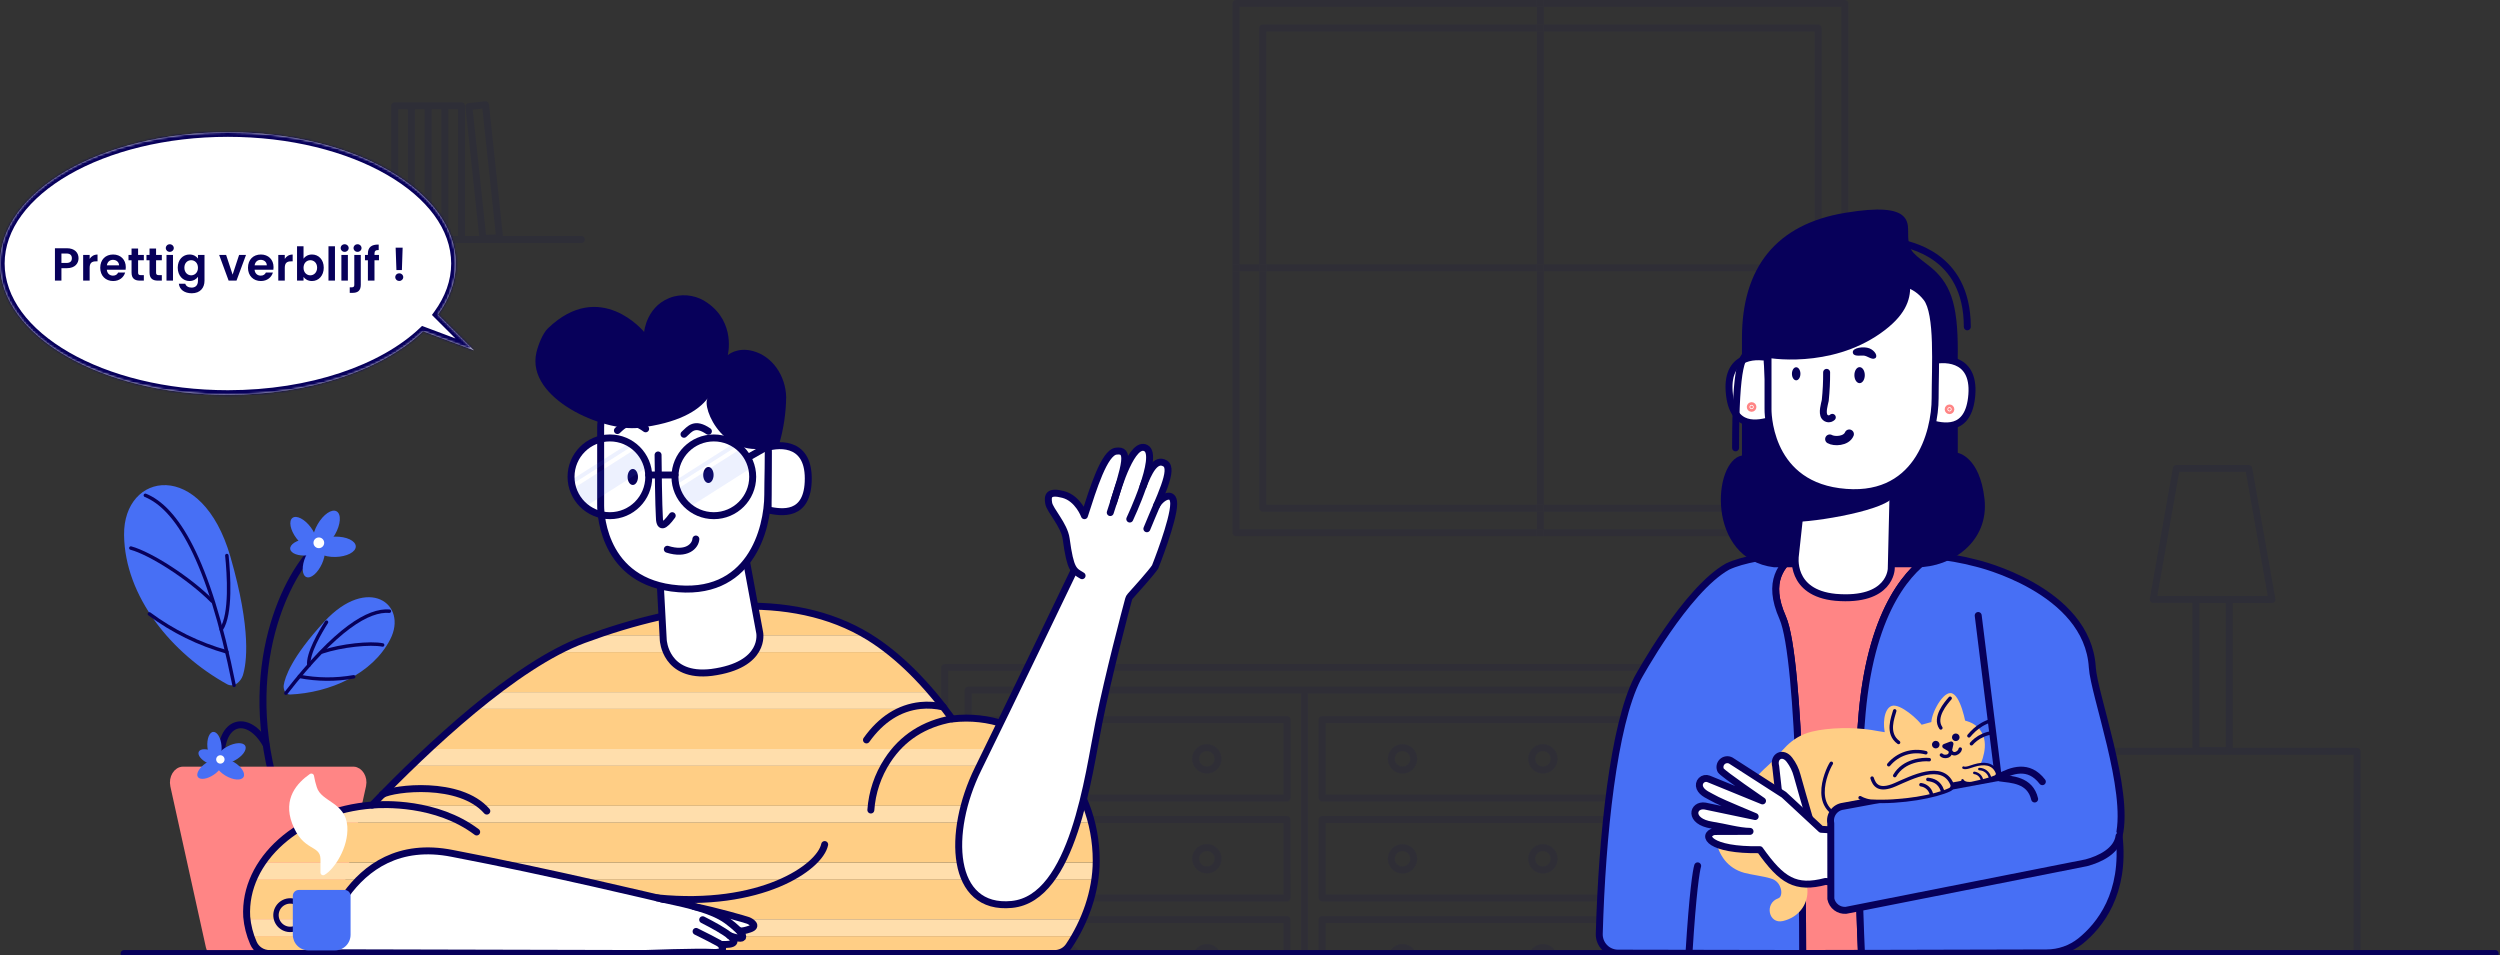 <svg width="1078" height="412" viewBox="0 0 1078 412" fill="none" xmlns="http://www.w3.org/2000/svg">
<rect x="0" y="0" width="1078" height="412" fill="#333333" stroke="none"/>
<g clip-path="url(#clip0)">
<path opacity="0.1" d="M1016.38 322.46H962.741V260H979.651C979.87 260 980.086 259.953 980.285 259.86C980.484 259.768 980.66 259.633 980.801 259.465C980.942 259.297 981.045 259.101 981.102 258.889C981.159 258.677 981.169 258.456 981.131 258.24L971.131 201.75C971.069 201.402 970.887 201.087 970.617 200.86C970.346 200.633 970.004 200.509 969.651 200.51H938.431C938.077 200.509 937.735 200.633 937.465 200.86C937.194 201.087 937.012 201.402 936.951 201.75L927.001 258.2C926.963 258.416 926.972 258.637 927.029 258.849C927.086 259.061 927.189 259.257 927.33 259.425C927.471 259.593 927.647 259.728 927.846 259.82C928.045 259.913 928.261 259.96 928.481 259.96H945.391V322.46H877.391C876.993 322.46 876.611 322.618 876.33 322.899C876.049 323.18 875.891 323.562 875.891 323.96V411.1C875.891 411.498 876.049 411.879 876.33 412.16C876.611 412.442 876.993 412.6 877.391 412.6H1016.38C1016.78 412.6 1017.16 412.442 1017.44 412.16C1017.72 411.879 1017.88 411.498 1017.88 411.1V324C1017.89 323.799 1017.85 323.6 1017.78 323.413C1017.71 323.227 1017.6 323.057 1017.46 322.913C1017.32 322.77 1017.15 322.656 1016.96 322.578C1016.78 322.5 1016.58 322.46 1016.38 322.46ZM939.681 203.46H968.391L977.861 257H930.211L939.681 203.46ZM959.741 260V322.16H948.341V260H959.741ZM1014.88 409.6H878.801V325.46H1014.88V409.6Z" fill="#07005A"/>
<g opacity="0.3">
<path opacity="0.3" d="M707.57 286.32H407.34C406.942 286.32 406.56 286.478 406.279 286.76C405.998 287.041 405.84 287.422 405.84 287.82V411.16C405.84 411.558 405.998 411.94 406.279 412.221C406.56 412.502 406.942 412.66 407.34 412.66H416V420.89C416 421.288 416.158 421.67 416.439 421.951C416.72 422.232 417.102 422.39 417.5 422.39H423.57V430.28C423.572 430.677 423.731 431.057 424.012 431.338C424.293 431.619 424.673 431.778 425.07 431.78H555C555.398 431.78 555.779 431.622 556.061 431.341C556.342 431.06 556.5 430.678 556.5 430.28V422.39H568.64V430.28C568.64 430.678 568.798 431.06 569.079 431.341C569.361 431.622 569.742 431.78 570.14 431.78H700C700.398 431.78 700.779 431.622 701.061 431.341C701.342 431.06 701.5 430.678 701.5 430.28V422.39H707.57C707.968 422.39 708.349 422.232 708.631 421.951C708.912 421.67 709.07 421.288 709.07 420.89V287.82C709.07 287.422 708.912 287.041 708.631 286.76C708.349 286.478 707.968 286.32 707.57 286.32ZM408.84 409.66V289.32H706.07V296.06H417.46C417.062 296.06 416.681 296.218 416.399 296.5C416.118 296.781 415.96 297.162 415.96 297.56V409.66H408.84ZM706.07 409.66H701.5V396.45C701.487 396.061 701.323 395.692 701.043 395.422C700.763 395.151 700.389 395 700 395H570.09C569.692 395 569.311 395.158 569.029 395.44C568.748 395.721 568.59 396.102 568.59 396.5V409.71H564V299.06H706.07V409.66ZM608.02 412.66C608.072 412.89 608.098 413.125 608.1 413.36C608.1 414.241 607.75 415.085 607.127 415.708C606.505 416.331 605.66 416.68 604.78 416.68C603.899 416.68 603.055 416.331 602.432 415.708C601.81 415.085 601.46 414.241 601.46 413.36C601.458 413.125 601.481 412.89 601.53 412.66H608.02ZM602.88 419.39H571.59V412.66H598.5C598.485 412.893 598.485 413.127 598.5 413.36C598.497 414.7 598.919 416.006 599.706 417.09C600.494 418.173 601.605 418.979 602.88 419.39ZM611.1 413.39C611.115 413.157 611.115 412.923 611.1 412.69H659.1C659.1 412.92 659.1 413.16 659.1 413.39C659.105 414.731 659.537 416.036 660.334 417.115C661.13 418.194 662.25 418.991 663.53 419.39H606.68C607.962 418.986 609.082 418.183 609.877 417.099C610.672 416.015 611.1 414.705 611.1 413.36V413.39ZM668.56 412.69C668.612 412.92 668.638 413.155 668.64 413.39C668.665 413.842 668.597 414.295 668.441 414.72C668.285 415.145 668.044 415.533 667.733 415.862C667.422 416.191 667.047 416.453 666.631 416.632C666.215 416.81 665.768 416.903 665.315 416.903C664.862 416.903 664.414 416.81 663.999 416.632C663.583 416.453 663.208 416.191 662.897 415.862C662.585 415.533 662.344 415.145 662.189 414.72C662.033 414.295 661.965 413.842 661.99 413.39C661.991 413.155 662.018 412.92 662.07 412.69H668.56ZM671.64 413.39C671.64 413.16 671.64 412.92 671.64 412.69H698.54V419.42H667.21C668.498 419.015 669.623 418.208 670.42 417.118C671.217 416.028 671.645 414.711 671.64 413.36V413.39ZM670.43 409.69C669.846 408.879 669.078 408.218 668.189 407.762C667.299 407.306 666.314 407.068 665.315 407.068C664.315 407.068 663.33 407.306 662.441 407.762C661.551 408.218 660.783 408.879 660.2 409.69H609.89C609.306 408.879 608.538 408.218 607.649 407.762C606.759 407.306 605.774 407.068 604.775 407.068C603.775 407.068 602.79 407.306 601.901 407.762C601.012 408.218 600.243 408.879 599.66 409.69H571.59V398H698.5V409.71L670.43 409.69ZM463.1 412.69C463.152 412.92 463.178 413.155 463.18 413.39C463.18 414.271 462.83 415.115 462.207 415.738C461.585 416.361 460.74 416.71 459.86 416.71C458.979 416.71 458.135 416.361 457.512 415.738C456.89 415.115 456.54 414.271 456.54 413.39C456.538 413.155 456.561 412.92 456.61 412.69H463.1ZM458 419.39H426.53V412.66H453.58C453.565 412.893 453.565 413.127 453.58 413.36C453.579 414.705 454.008 416.015 454.803 417.099C455.597 418.183 456.717 418.986 458 419.39ZM466.22 413.39C466.235 413.157 466.235 412.923 466.22 412.69H514.22C514.22 412.92 514.22 413.16 514.22 413.39C514.225 414.731 514.657 416.036 515.454 417.115C516.25 418.194 517.37 418.991 518.65 419.39H461.76C463.042 418.986 464.162 418.183 464.957 417.099C465.752 416.015 466.18 414.705 466.18 413.36L466.22 413.39ZM523.68 412.69C523.732 412.92 523.758 413.155 523.76 413.39C523.785 413.842 523.717 414.295 523.561 414.72C523.405 415.145 523.164 415.533 522.853 415.862C522.542 416.191 522.167 416.453 521.751 416.632C521.335 416.81 520.888 416.903 520.435 416.903C519.982 416.903 519.534 416.81 519.118 416.632C518.703 416.453 518.328 416.191 518.017 415.862C517.705 415.533 517.464 415.145 517.309 414.72C517.153 414.295 517.085 413.842 517.11 413.39C517.111 413.155 517.138 412.92 517.19 412.69H523.68ZM526.76 413.39C526.76 413.16 526.76 412.92 526.76 412.69H553.53V419.42H522.29C523.578 419.015 524.703 418.208 525.5 417.118C526.297 416.028 526.725 414.711 526.72 413.36L526.76 413.39ZM525.55 409.69C524.966 408.879 524.198 408.218 523.309 407.762C522.419 407.306 521.434 407.068 520.435 407.068C519.435 407.068 518.45 407.306 517.561 407.762C516.671 408.218 515.903 408.879 515.32 409.69H465C464.416 408.879 463.648 408.218 462.759 407.762C461.869 407.306 460.884 407.068 459.885 407.068C458.885 407.068 457.9 407.306 457.011 407.762C456.121 408.218 455.353 408.879 454.77 409.69H426.53V398H553.45V409.71L525.55 409.69ZM555 395H425C424.602 395 424.22 395.158 423.939 395.44C423.658 395.721 423.5 396.102 423.5 396.5V409.71H419V299.06H561V409.66H556.43V396.45C556.418 396.073 556.264 395.714 555.999 395.445C555.734 395.177 555.377 395.018 555 395ZM419 419.39V412.66H423.57V419.39H419ZM553.49 428.78H426.53V422.39H553.45L553.49 428.78ZM556.49 412.66H561V419.39H556.43L556.49 412.66ZM564.06 419.39V412.66H568.63V419.39H564.06ZM698.54 428.78H571.59V422.39H698.5L698.54 428.78ZM701.54 419.39V412.66H706.11V419.39H701.54Z" fill="#07005A"/>
<path opacity="0.3" d="M425 345.621H555C555.398 345.621 555.779 345.463 556.061 345.182C556.342 344.9 556.5 344.519 556.5 344.121V310.291C556.5 309.893 556.342 309.512 556.061 309.23C555.779 308.949 555.398 308.791 555 308.791H425C424.602 308.791 424.221 308.949 423.939 309.23C423.658 309.512 423.5 309.893 423.5 310.291V344.121C423.503 344.518 423.661 344.898 423.942 345.179C424.223 345.46 424.603 345.618 425 345.621ZM426.5 311.791H553.45V342.621H426.53L426.5 311.791Z" fill="#07005A"/>
<path opacity="0.3" d="M556.45 353.371C556.45 352.973 556.292 352.592 556.011 352.31C555.729 352.029 555.348 351.871 554.95 351.871H425C424.602 351.871 424.221 352.029 423.939 352.31C423.658 352.592 423.5 352.973 423.5 353.371V387.201C423.503 387.598 423.661 387.978 423.942 388.259C424.223 388.54 424.603 388.698 425 388.701H555C555.398 388.701 555.779 388.543 556.061 388.262C556.342 387.98 556.5 387.599 556.5 387.201L556.45 353.371ZM553.45 385.701H426.53V354.871H553.45V385.701Z" fill="#07005A"/>
<path opacity="0.3" d="M570.09 345.621H700C700.398 345.621 700.779 345.463 701.06 345.182C701.342 344.9 701.5 344.519 701.5 344.121V310.291C701.5 309.893 701.342 309.512 701.06 309.23C700.779 308.949 700.398 308.791 700 308.791H570.09C569.692 308.791 569.31 308.949 569.029 309.23C568.748 309.512 568.59 309.893 568.59 310.291V344.121C568.59 344.519 568.748 344.9 569.029 345.182C569.31 345.463 569.692 345.621 570.09 345.621ZM571.59 311.791H698.5V342.621H571.59V311.791Z" fill="#07005A"/>
<path opacity="0.3" d="M570.09 388.701H700C700.398 388.701 700.779 388.543 701.06 388.262C701.342 387.98 701.5 387.599 701.5 387.201V353.371C701.5 352.973 701.342 352.592 701.06 352.31C700.779 352.029 700.398 351.871 700 351.871H570.09C569.692 351.871 569.31 352.029 569.029 352.31C568.748 352.592 568.59 352.973 568.59 353.371V387.201C568.59 387.599 568.748 387.98 569.029 388.262C569.31 388.543 569.692 388.701 570.09 388.701ZM571.59 354.871H698.5V385.701H571.59V354.871Z" fill="#07005A"/>
<path opacity="0.3" d="M520.391 320.881C519.139 320.881 517.915 321.252 516.874 321.948C515.833 322.643 515.021 323.632 514.542 324.788C514.063 325.945 513.938 327.218 514.182 328.446C514.426 329.674 515.029 330.802 515.915 331.687C516.8 332.572 517.928 333.175 519.156 333.419C520.384 333.663 521.656 333.538 522.813 333.059C523.97 332.58 524.958 331.769 525.654 330.728C526.349 329.687 526.721 328.463 526.721 327.211C526.718 325.533 526.05 323.924 524.864 322.738C523.677 321.551 522.069 320.884 520.391 320.881ZM520.391 330.531C519.732 330.531 519.087 330.335 518.539 329.969C517.992 329.603 517.565 329.082 517.313 328.473C517.061 327.864 516.996 327.194 517.125 326.548C517.255 325.901 517.573 325.308 518.039 324.843C518.506 324.377 519.1 324.061 519.747 323.934C520.394 323.806 521.064 323.874 521.672 324.127C522.28 324.381 522.8 324.809 523.164 325.358C523.529 325.907 523.723 326.552 523.721 327.211C523.721 327.648 523.634 328.08 523.467 328.484C523.299 328.887 523.054 329.254 522.745 329.562C522.435 329.87 522.068 330.115 521.664 330.281C521.26 330.447 520.827 330.532 520.391 330.531Z" fill="#07005A"/>
<path opacity="0.3" d="M520.39 376.611C521.643 376.613 522.868 376.244 523.91 375.549C524.952 374.855 525.765 373.867 526.246 372.711C526.726 371.554 526.853 370.281 526.61 369.052C526.367 367.824 525.765 366.695 524.88 365.809C523.995 364.922 522.867 364.319 521.639 364.074C520.411 363.828 519.137 363.953 517.98 364.432C516.823 364.911 515.834 365.722 515.138 366.763C514.442 367.805 514.07 369.029 514.07 370.281C514.073 371.957 514.739 373.564 515.924 374.751C517.108 375.937 518.714 376.606 520.39 376.611ZM520.39 366.961C521.05 366.959 521.695 367.153 522.244 367.518C522.793 367.883 523.222 368.403 523.475 369.012C523.728 369.621 523.795 370.291 523.667 370.938C523.539 371.585 523.221 372.18 522.755 372.646C522.289 373.112 521.694 373.429 521.047 373.558C520.401 373.686 519.73 373.619 519.121 373.366C518.512 373.112 517.992 372.684 517.627 372.135C517.262 371.586 517.068 370.941 517.07 370.281C517.083 369.408 517.439 368.576 518.06 367.962C518.68 367.349 519.517 367.004 520.39 367.001V366.961Z" fill="#07005A"/>
<path opacity="0.3" d="M665.31 320.881C664.059 320.881 662.835 321.252 661.794 321.948C660.753 322.643 659.941 323.632 659.462 324.788C658.983 325.945 658.858 327.218 659.102 328.446C659.346 329.674 659.949 330.802 660.834 331.687C661.72 332.572 662.848 333.175 664.076 333.419C665.303 333.663 666.576 333.538 667.733 333.059C668.889 332.58 669.878 331.769 670.574 330.728C671.269 329.687 671.64 328.463 671.64 327.211C671.638 325.533 670.97 323.924 669.784 322.738C668.597 321.551 666.988 320.884 665.31 320.881ZM665.31 330.531C664.651 330.531 664.007 330.335 663.459 329.969C662.912 329.603 662.485 329.082 662.233 328.473C661.981 327.864 661.916 327.194 662.045 326.548C662.175 325.901 662.493 325.308 662.959 324.843C663.426 324.377 664.02 324.061 664.667 323.934C665.314 323.806 665.983 323.874 666.592 324.127C667.2 324.381 667.719 324.809 668.084 325.358C668.449 325.907 668.642 326.552 668.64 327.211C668.64 327.648 668.554 328.08 668.387 328.484C668.219 328.887 667.974 329.254 667.665 329.562C667.355 329.87 666.988 330.115 666.584 330.281C666.18 330.447 665.747 330.532 665.31 330.531Z" fill="#07005A"/>
<path opacity="0.3" d="M604.779 320.881C603.527 320.879 602.302 321.248 601.26 321.943C600.218 322.637 599.405 323.625 598.924 324.782C598.444 325.938 598.317 327.211 598.56 328.44C598.803 329.668 599.405 330.797 600.29 331.683C601.175 332.57 602.303 333.173 603.531 333.418C604.759 333.664 606.032 333.539 607.19 333.06C608.347 332.581 609.336 331.77 610.032 330.729C610.728 329.687 611.099 328.463 611.099 327.211C611.099 325.534 610.434 323.925 609.249 322.738C608.064 321.552 606.457 320.884 604.779 320.881ZM604.779 330.531C604.12 330.533 603.475 330.339 602.926 329.974C602.377 329.609 601.948 329.089 601.695 328.48C601.442 327.871 601.375 327.201 601.503 326.554C601.631 325.907 601.948 325.313 602.415 324.846C602.881 324.38 603.475 324.063 604.122 323.934C604.769 323.806 605.44 323.873 606.048 324.126C606.657 324.38 607.177 324.808 607.542 325.357C607.908 325.906 608.101 326.551 608.099 327.211C608.099 328.091 607.75 328.936 607.127 329.558C606.504 330.181 605.66 330.531 604.779 330.531Z" fill="#07005A"/>
<path opacity="0.3" d="M665.31 364C664.058 364 662.834 364.372 661.793 365.068C660.751 365.763 659.94 366.753 659.461 367.91C658.983 369.067 658.858 370.34 659.103 371.569C659.348 372.797 659.952 373.925 660.838 374.81C661.724 375.694 662.853 376.296 664.082 376.54C665.31 376.783 666.583 376.656 667.74 376.175C668.896 375.695 669.884 374.882 670.579 373.839C671.273 372.797 671.642 371.572 671.64 370.32C671.638 368.643 670.97 367.035 669.783 365.85C668.596 364.666 666.988 364 665.31 364ZM665.31 373.65C664.652 373.65 664.008 373.455 663.46 373.089C662.913 372.723 662.486 372.203 662.234 371.594C661.982 370.986 661.916 370.316 662.044 369.67C662.173 369.024 662.49 368.431 662.956 367.965C663.422 367.5 664.015 367.182 664.661 367.054C665.307 366.925 665.976 366.991 666.585 367.243C667.193 367.496 667.713 367.922 668.079 368.47C668.445 369.018 668.64 369.661 668.64 370.32C668.63 371.196 668.274 372.033 667.651 372.649C667.028 373.265 666.187 373.61 665.31 373.61V373.65Z" fill="#07005A"/>
<path opacity="0.3" d="M604.779 364C603.527 363.998 602.301 364.368 601.259 365.063C600.216 365.757 599.404 366.746 598.923 367.903C598.443 369.06 598.317 370.334 598.561 371.562C598.805 372.791 599.408 373.92 600.293 374.806C601.179 375.692 602.308 376.295 603.537 376.539C604.766 376.783 606.039 376.657 607.196 376.176C608.354 375.696 609.342 374.883 610.037 373.841C610.732 372.798 611.101 371.573 611.099 370.32C611.097 368.645 610.43 367.039 609.245 365.854C608.061 364.669 606.455 364.003 604.779 364ZM604.779 373.65C604.12 373.652 603.476 373.458 602.927 373.094C602.378 372.729 601.949 372.21 601.696 371.601C601.442 370.993 601.375 370.323 601.502 369.677C601.63 369.03 601.946 368.436 602.411 367.969C602.877 367.502 603.47 367.184 604.116 367.055C604.762 366.925 605.432 366.991 606.041 367.243C606.65 367.494 607.171 367.921 607.538 368.469C607.904 369.017 608.099 369.661 608.099 370.32C608.089 371.195 607.735 372.03 607.114 372.645C606.492 373.261 605.654 373.607 604.779 373.61V373.65Z" fill="#07005A"/>
</g>
<path d="M794.01 113.98H785.49V116.98H794.01V113.98Z" fill="#07005A"/>
<path d="M797 113.98H794V116.98H797V113.98Z" fill="#07005A"/>
<path d="M785.49 113.98H782.49V116.98H785.49V113.98Z" fill="#07005A"/>
<g opacity="0.3">
<path opacity="0.3" d="M794.001 3V114H797.001V1.5C797.001 1.102 796.843 0.721 796.561 0.439C796.28 0.158 795.899 0 795.501 0L665.721 0V3H794.001Z" fill="#07005A"/>
<path opacity="0.3" d="M794.001 228.22H665.721V231.22H795.501C795.899 231.22 796.28 231.062 796.561 230.781C796.843 230.499 797.001 230.118 797.001 229.72V117H794.001V228.22Z" fill="#07005A"/>
<path opacity="0.3" d="M534.441 228.22V117H531.441V229.72C531.444 230.117 531.603 230.497 531.884 230.778C532.164 231.059 532.544 231.217 532.941 231.22H662.721V228.22H534.441Z" fill="#07005A"/>
<path opacity="0.3" d="M534.441 3H662.721V0H532.941C532.544 0 532.162 0.158 531.881 0.439C531.599 0.721 531.441 1.102 531.441 1.5V114H534.441V3Z" fill="#07005A"/>
<path opacity="0.3" d="M546.001 13.57H662.721V10.57H544.451C544.053 10.57 543.672 10.728 543.391 11.01C543.109 11.291 542.951 11.672 542.951 12.07V114H545.951L546.001 13.57Z" fill="#07005A"/>
<path opacity="0.3" d="M782.491 13.57V114H785.491V12.07C785.491 11.672 785.333 11.291 785.051 11.01C784.77 10.728 784.389 10.57 783.991 10.57H665.721V13.57H782.491Z" fill="#07005A"/>
<path opacity="0.3" d="M782.491 217.65H665.721V220.65H784.001C784.398 220.647 784.778 220.489 785.058 220.208C785.339 219.927 785.498 219.547 785.501 219.15V117H782.501L782.491 217.65Z" fill="#07005A"/>
<path opacity="0.3" d="M546.002 217.65V117H543.002V219.15C543.005 219.547 543.163 219.927 543.444 220.208C543.725 220.489 544.105 220.647 544.502 220.65H662.722V217.65H546.002Z" fill="#07005A"/>
<path opacity="0.3" d="M665.721 220.65H662.721V228.22H665.721V220.65Z" fill="#07005A"/>
<path opacity="0.3" d="M665.721 13.57H662.721V113.98H665.721V13.57Z" fill="#07005A"/>
<path opacity="0.3" d="M665.721 3H662.721V10.57H665.721V3Z" fill="#07005A"/>
<path opacity="0.3" d="M665.721 116.98H662.721V217.65H665.721V116.98Z" fill="#07005A"/>
<path opacity="0.3" d="M665.721 228.221H662.721V231.221H665.721V228.221Z" fill="#07005A"/>
<path opacity="0.3" d="M665.721 0H662.721V3H665.721V0Z" fill="#07005A"/>
<path opacity="0.3" d="M665.721 217.65H662.721V220.65H665.721V217.65Z" fill="#07005A"/>
<path opacity="0.3" d="M665.721 10.57H662.721V13.57H665.721V10.57Z" fill="#07005A"/>
<path opacity="0.3" d="M662.721 113.98H545.951V116.98H662.721V113.98Z" fill="#07005A"/>
<path opacity="0.3" d="M542.951 113.98H534.441V116.98H542.951V113.98Z" fill="#07005A"/>
<path opacity="0.3" d="M782.481 113.98H665.721V116.98H782.481V113.98Z" fill="#07005A"/>
<path opacity="0.3" d="M534.441 113.98H531.441V116.98H534.441V113.98Z" fill="#07005A"/>
<path opacity="0.3" d="M545.951 113.98H542.951V116.98H545.951V113.98Z" fill="#07005A"/>
<path opacity="0.3" d="M665.721 113.98H662.721V116.98H665.721V113.98Z" fill="#07005A"/>
</g>
<path fill-rule="evenodd" clip-rule="evenodd" d="M833.111 239.47C824.521 244.72 807.171 260.93 802.951 307.47C799.951 340.88 801.871 393.47 802.661 411.09L777.311 411.15C777.311 385.49 776.541 284.15 768.681 266.32C761.681 250.56 768.241 243.23 774.941 238.41C794.326 237.1 813.787 237.455 833.111 239.47Z" fill="#FF8585" stroke="#07005A" stroke-width="3" stroke-miterlimit="10"/>
<path fill-rule="evenodd" clip-rule="evenodd" d="M697.671 411L777.311 411.15C777.311 385.49 776.541 284.15 768.681 266.32C761.681 250.56 768.241 243.23 774.941 238.41C762.331 239.41 751.381 241.25 744.941 244.29C726.851 254.38 706.131 292.49 706.131 292.49C695.781 312.55 690.801 360.16 689.601 402.67C689.571 403.75 689.758 404.825 690.15 405.832C690.542 406.839 691.131 407.757 691.883 408.533C692.635 409.309 693.534 409.927 694.528 410.351C695.522 410.774 696.59 410.995 697.671 411Z" fill="#476FF5" stroke="#07005A" stroke-width="3" stroke-linecap="round" stroke-linejoin="round"/>
<path fill-rule="evenodd" clip-rule="evenodd" d="M759.74 353.141C757.13 354.511 755.37 356.361 755.14 359.021C754.54 366.111 761.81 367.021 768.83 370.021C783.52 376.281 782.27 393.921 768.83 397.141C762.57 398.641 760.7 389.421 766.83 387.341C768.22 386.871 768.43 384.341 767.66 382.581C767.344 381.664 766.806 380.84 766.094 380.182C765.382 379.525 764.519 379.053 763.58 378.811C760.47 377.811 755.35 377.231 752.15 376.371C744.88 374.371 741.21 368.761 739.85 362.281C737.41 350.691 748.29 340.281 759.21 336.891" fill="#FFCE85"/>
<path fill-rule="evenodd" clip-rule="evenodd" d="M913.742 360.46C916.552 385.33 905.352 399.14 897.122 405.78C892.957 409.1 887.787 410.905 882.462 410.9L802.662 411.1C801.872 393.49 799.912 340.89 802.952 307.48C807.172 260.93 824.522 244.72 833.112 239.48C839.591 240.08 846.01 241.217 852.302 242.88C852.302 242.88 900.212 254.07 902.202 287.78C902.882 299.34 918.432 340.91 913.742 360.46Z" fill="#476FF5" stroke="#07005A" stroke-width="3" stroke-linecap="round" stroke-linejoin="round"/>
<path fill-rule="evenodd" clip-rule="evenodd" d="M764.26 363.851C770.26 365.511 777.14 362.171 782.58 359.911C791.25 356.311 799.92 352.781 808.78 349.691C817.36 346.691 826.027 344.001 834.78 341.621C841.98 339.621 849.78 338.741 853.32 331.181C855.73 326.011 857.91 318.351 852.57 313.381C847.65 308.791 838.07 310.091 832.25 311.501C828.1 312.501 821.7 314.891 817.46 315.501C812.83 316.161 811.46 315.451 806.92 314.751C799.24 313.551 788.72 313.661 781.25 315.491C771.5 317.881 767.84 325.051 764.34 328.231C760.84 331.411 759.79 332.501 757.58 334.701C753.16 339.091 752.09 345.931 753.15 352.001" fill="#FFCE85"/>
<path fill-rule="evenodd" clip-rule="evenodd" d="M813.061 317.051C811.711 312.871 812.181 305.531 815.751 304.381C819.321 303.231 827.301 310.311 829.241 313.381C831.181 316.451 813.061 317.051 813.061 317.051Z" fill="#FFCE85"/>
<path fill-rule="evenodd" clip-rule="evenodd" d="M833 312.849C831.64 309.849 837.09 298.689 841.07 298.849C845.53 299.069 847.78 312.849 847.78 312.849H833Z" fill="#FFCE85"/>
<path d="M789.67 329.141C787.57 332.371 779.02 351.821 799.3 353.141" stroke="#07005A" stroke-width="1.5" stroke-linecap="round" stroke-linejoin="round"/>
<path d="M817.001 306.52C816.251 309.35 813.291 316.29 818.661 320.15" stroke="#07005A" stroke-width="1.5" stroke-linecap="round" stroke-linejoin="round"/>
<path d="M840.89 301.09C839.1 303.15 833.73 309.3 836.89 313.88" stroke="#07005A" stroke-width="1.5" stroke-linecap="round" stroke-linejoin="round"/>
<path d="M830.42 324.579C827.538 323.827 824.5 323.913 821.665 324.829C818.831 325.745 816.317 327.452 814.42 329.749" stroke="#07005A" stroke-width="1.5" stroke-linecap="round" stroke-linejoin="round"/>
<path d="M831.882 327.57C829.132 327.28 820.882 327.8 817.012 334.44" stroke="#07005A" stroke-width="1.5" stroke-linecap="round" stroke-linejoin="round"/>
<path d="M849 317.29C851.91 313.84 856 310.29 864.21 309.67" stroke="#07005A" stroke-width="1.5" stroke-linecap="round" stroke-linejoin="round"/>
<path d="M850.08 320.71C852.02 318.51 856.43 314.83 864.84 315.94" stroke="#07005A" stroke-width="1.5" stroke-linecap="round" stroke-linejoin="round"/>
<path d="M837.141 325.57C838.141 326.7 841.911 326.48 840.871 323.23" stroke="#07005A" stroke-width="1.5" stroke-linecap="round" stroke-linejoin="round"/>
<path d="M845.251 323C845.081 324.51 841.911 326.53 840.871 323.28" stroke="#07005A" stroke-width="1.5" stroke-linecap="round" stroke-linejoin="round"/>
<path d="M834.701 322.219C835.33 322.219 835.841 321.709 835.841 321.079C835.841 320.45 835.33 319.939 834.701 319.939C834.071 319.939 833.561 320.45 833.561 321.079C833.561 321.709 834.071 322.219 834.701 322.219Z" fill="#07005A" stroke="#07005A" stroke-miterlimit="10"/>
<path d="M843.331 319.059C843.961 319.059 844.471 318.549 844.471 317.919C844.471 317.29 843.961 316.779 843.331 316.779C842.702 316.779 842.191 317.29 842.191 317.919C842.191 318.549 842.702 319.059 843.331 319.059Z" fill="#07005A" stroke="#07005A" stroke-miterlimit="10"/>
<path fill-rule="evenodd" clip-rule="evenodd" d="M838.31 321.32L841.17 320.23C841.254 320.199 841.346 320.191 841.434 320.208C841.522 320.224 841.605 320.264 841.672 320.324C841.74 320.383 841.79 320.46 841.818 320.545C841.846 320.631 841.85 320.722 841.83 320.81L841.29 323.23C841.273 323.306 841.239 323.377 841.19 323.437C841.141 323.498 841.078 323.546 841.008 323.578C840.937 323.61 840.859 323.625 840.782 323.622C840.704 323.619 840.628 323.597 840.56 323.56L838.24 322.21C838.157 322.164 838.09 322.096 838.045 322.013C838 321.93 837.98 321.836 837.988 321.742C837.995 321.648 838.03 321.559 838.087 321.484C838.144 321.409 838.221 321.352 838.31 321.32Z" fill="#07005A" stroke="#07005A" stroke-miterlimit="10"/>
<path d="M754.631 354.6C755.357 356.812 756.615 358.812 758.294 360.424C759.972 362.037 762.022 363.213 764.261 363.85" stroke="#07005A" stroke-width="1.5" stroke-linecap="round" stroke-linejoin="round"/>
<path fill-rule="evenodd" clip-rule="evenodd" d="M767.891 350.3L765.681 330.44C764.511 326.11 768.761 323.82 771.621 327.63C773.155 329.632 774.274 331.92 774.911 334.36C777.461 343.67 783.371 363.36 782.961 362.51C782.551 361.66 767.891 350.3 767.891 350.3Z" fill="white" stroke="#07005A" stroke-width="3" stroke-linecap="round" stroke-linejoin="round"/>
<path fill-rule="evenodd" clip-rule="evenodd" d="M826 360.001L785.28 357.591L769.22 342.691L746.33 327.961C745.734 327.637 745.05 327.513 744.379 327.607C743.707 327.7 743.083 328.007 742.599 328.481C742.114 328.956 741.795 329.573 741.687 330.242C741.579 330.912 741.689 331.598 742 332.201C742.93 333.661 760 345.351 760 345.351L736.76 335.861C736.228 335.644 735.643 335.59 735.08 335.706C734.516 335.821 734 336.101 733.596 336.51C733.191 336.918 732.917 337.438 732.808 338.002C732.698 338.566 732.758 339.151 732.98 339.681C733.98 342.071 736.78 343.011 740.33 344.961C742.49 346.131 756.83 352.091 756.83 352.091L735.24 347.571C729.85 346.691 727.86 354.211 738.24 355.801C743.6 356.621 749.88 358.451 754.61 358.491L739.11 358.541C733.58 360.071 736.93 366.761 758.86 366.391C768.35 379.771 774.25 383.441 787.2 380.071L826.05 384.501L826 360.001Z" fill="white" stroke="#07005A" stroke-width="3" stroke-linecap="round" stroke-linejoin="round"/>
<path fill-rule="evenodd" clip-rule="evenodd" d="M913.741 360.621C912.911 367.051 905.531 370.571 899.621 372.191L796.001 392.691C794.494 392.81 792.995 392.372 791.79 391.46C790.584 390.547 789.756 389.224 789.461 387.741L789.411 355.121C789.248 354.283 789.26 353.422 789.444 352.589C789.628 351.757 789.982 350.971 790.482 350.281C790.983 349.59 791.621 349.01 792.355 348.577C793.089 348.143 793.905 347.866 794.751 347.761L861.641 335.381L853.001 265.561" fill="#476FF5"/>
<path d="M913.741 360.46C912.911 366.89 905.531 370.46 899.621 372.03L796.001 392.53C794.493 392.65 792.995 392.212 791.789 391.299C790.584 390.387 789.755 389.063 789.461 387.58L789.431 355C789.268 354.164 789.279 353.303 789.463 352.471C789.648 351.639 790.001 350.854 790.502 350.164C791.003 349.475 791.641 348.896 792.375 348.463C793.109 348.031 793.925 347.754 794.771 347.65L861.661 335.26L853.001 265.4" stroke="#07005A" stroke-width="3" stroke-linecap="round" stroke-linejoin="round"/>
<path fill-rule="evenodd" clip-rule="evenodd" d="M807.631 336.56C802.631 339.39 801.351 346.27 809.311 345.56C817.271 344.85 843.791 342.95 841.951 338.88C840.111 334.81 837.621 333.82 836.291 333.57C834.631 333.369 832.962 333.255 831.291 333.23L827.421 334.23L822.831 335.9L818.671 338.07L814.911 339.7L810.911 339.58L808.711 338.87L807.631 336.56Z" fill="#FFCE85"/>
<path d="M807.25 335.53C808.17 338.38 809.98 341.53 817.25 338.34C824.25 335.28 837.52 328.4 841.66 338.06C841.853 338.493 841.872 338.983 841.714 339.43C841.555 339.876 841.232 340.245 840.81 340.46C834.95 343.32 820.08 346.21 806.54 345.46C804.971 345.257 803.456 344.751 802.08 343.97" stroke="#07005A" stroke-width="1.5" stroke-linecap="round" stroke-linejoin="round"/>
<path d="M831.301 336.08C833.471 336.33 836.301 337.08 837.561 340.91" stroke="#07005A" stroke-width="1.5" stroke-linecap="round" stroke-linejoin="round"/>
<path d="M828.311 338.369C829.342 338.503 830.313 338.934 831.103 339.611C831.894 340.288 832.47 341.18 832.761 342.179" stroke="#07005A" stroke-width="1.5" stroke-linecap="round" stroke-linejoin="round"/>
<path fill-rule="evenodd" clip-rule="evenodd" d="M848.23 331L850.7 330.41L853.5 329.5C854.707 329.519 855.912 329.603 857.11 329.75C858.11 329.93 859.88 330.65 861.21 333.6C862 335.34 855.55 336.76 848.98 337.55C848.407 337.688 847.803 337.602 847.29 337.31C846.973 337.119 846.675 336.898 846.4 336.65L846.65 331.19L848.23 331Z" fill="#FFCE85"/>
<path d="M846.65 331C847.65 331.52 850.2 330.43 851.33 330.1C855.33 328.93 859.33 329.02 861.03 333.1C861.169 333.413 861.183 333.767 861.067 334.09C860.952 334.412 860.716 334.677 860.41 334.83C858.29 335.83 854.49 336.69 850.09 337.65C849.42 337.79 846.96 337.86 846.24 336.48" stroke="#07005A" stroke-width="1.09" stroke-linecap="round" stroke-linejoin="round"/>
<path d="M853.5 331.619C854.529 331.64 855.525 331.99 856.34 332.618C857.155 333.246 857.748 334.119 858.03 335.109" stroke="#07005A" stroke-width="1.09" stroke-linecap="round" stroke-linejoin="round"/>
<path d="M851.33 333.27C852.077 333.367 852.779 333.681 853.351 334.171C853.922 334.661 854.339 335.307 854.55 336.03" stroke="#07005A" stroke-width="1.09" stroke-linecap="round" stroke-linejoin="round"/>
<path d="M862.34 335.449C867.34 336.159 875.34 336.139 877.34 344.529" stroke="#07005A" stroke-width="3" stroke-linecap="round" stroke-linejoin="round"/>
<path d="M861.66 335.22C867.48 332.08 874.74 329.38 880.66 337.06" stroke="#07005A" stroke-width="3" stroke-linecap="round" stroke-linejoin="round"/>
<path d="M728.281 411.059C729.921 384.499 731.431 375.259 732.031 373.359" stroke="#07005A" stroke-width="3" stroke-linecap="round" stroke-linejoin="round"/>
<path d="M114.62 320.86C107.5 308.35 95.76 309.86 95.32 325.93" stroke="#07005A" stroke-width="3" stroke-linecap="round" stroke-linejoin="round"/>
<path fill-rule="evenodd" clip-rule="evenodd" d="M102.231 294.669C101.648 295.128 100.947 295.412 100.209 295.49C99.471 295.568 98.727 295.436 98.061 295.109C74.061 281.909 53.811 257.259 53.501 230.689C53.151 203.359 87.101 197.619 99.331 239.979C108.541 271.869 106.331 286.209 104.681 291.339C104.206 292.664 103.355 293.822 102.231 294.669Z" fill="#476FF5"/>
<path d="M62.682 213.58C75.822 218.93 89.882 240.16 100.942 295.52" stroke="#07005A" stroke-width="1.5" stroke-linecap="round" stroke-linejoin="round"/>
<path d="M97.82 239.551C98.63 247.491 99.82 264.821 95.4 271.421" stroke="#07005A" stroke-width="1.5" stroke-linecap="round" stroke-linejoin="round"/>
<path d="M91.432 259.18C81.492 249.18 64.772 238.57 56.432 236.32" stroke="#07005A" stroke-width="1.5" stroke-linecap="round" stroke-linejoin="round"/>
<path d="M64.42 264.721C74.461 272.174 85.781 277.728 97.82 281.111" stroke="#07005A" stroke-width="1.5" stroke-linecap="round" stroke-linejoin="round"/>
<path fill-rule="evenodd" clip-rule="evenodd" d="M122.78 298.06C122.389 297.264 122.236 296.372 122.34 295.49C122.84 292.13 125.65 283.44 139.81 268.08C158.64 247.68 176.13 260.481 168.23 275.761C160.58 290.631 142.23 298.761 125 299.481C124.535 299.472 124.082 299.334 123.69 299.084C123.298 298.833 122.983 298.479 122.78 298.06Z" fill="#476FF5"/>
<path d="M167.891 263.54C158.981 262.85 145.081 270.85 123.271 298.9" stroke="#07005A" stroke-width="1.5" stroke-linecap="round" stroke-linejoin="round"/>
<path d="M140.79 268.27C138.09 272.51 132.54 281.93 133.18 286.89" stroke="#07005A" stroke-width="1.5" stroke-linecap="round" stroke-linejoin="round"/>
<path d="M138.861 281.111C147.271 278.291 159.671 277.021 164.991 278.111" stroke="#07005A" stroke-width="1.5" stroke-linecap="round" stroke-linejoin="round"/>
<path d="M152.5 291.84C144.751 293.213 136.816 293.152 129.09 291.66" stroke="#07005A" stroke-width="1.5" stroke-linecap="round" stroke-linejoin="round"/>
<path d="M138 234.85C128.59 240.85 104 278.85 117.19 333.47" stroke="#07005A" stroke-width="3" stroke-linecap="round" stroke-linejoin="round"/>
<path fill-rule="evenodd" clip-rule="evenodd" d="M144.481 230.42C146.931 226.13 147.241 221.69 145.151 220.49C143.061 219.29 139.401 221.81 136.941 226.1C134.481 230.39 134.181 234.83 136.261 236.02C138.341 237.21 142.001 234.7 144.481 230.42Z" fill="#476FF5"/>
<path fill-rule="evenodd" clip-rule="evenodd" d="M144.641 240.161C149.531 240.061 153.461 238.021 153.411 235.601C153.361 233.181 149.351 231.291 144.411 231.391C139.471 231.491 135.601 233.531 135.641 235.951C135.681 238.371 139.751 240.261 144.641 240.161Z" fill="#476FF5"/>
<path fill-rule="evenodd" clip-rule="evenodd" d="M135.65 236.12C137.38 234.84 136.65 230.93 134.02 227.39C131.39 223.85 127.86 222.02 126.13 223.31C124.4 224.6 125.13 228.51 127.76 232.04C130.39 235.57 133.92 237.41 135.65 236.12Z" fill="#476FF5"/>
<path fill-rule="evenodd" clip-rule="evenodd" d="M138.841 243.089C140.631 239.089 140.511 235.089 138.571 234.229C136.631 233.369 133.571 235.919 131.791 239.949C130.011 243.979 130.121 247.949 132.061 248.809C134.001 249.669 137.001 247.119 138.841 243.089Z" fill="#476FF5"/>
<path fill-rule="evenodd" clip-rule="evenodd" d="M132.631 239.47C136.551 239.04 139.571 237.12 139.351 235.17C139.131 233.22 135.791 231.98 131.871 232.4C127.951 232.82 124.931 234.75 125.141 236.7C125.351 238.65 128.701 239.89 132.631 239.47Z" fill="#476FF5"/>
<path d="M137.48 236.37C138.756 236.37 139.79 235.336 139.79 234.06C139.79 232.784 138.756 231.75 137.48 231.75C136.204 231.75 135.17 232.784 135.17 234.06C135.17 235.336 136.204 236.37 137.48 236.37Z" fill="white"/>
<path fill-rule="evenodd" clip-rule="evenodd" d="M152.361 332.08H152.451C155.061 332.2 157.071 335.37 156.371 338.67L141.001 408.2C140.809 409.076 140.324 409.86 139.625 410.422C138.927 410.984 138.057 411.29 137.161 411.29H94.081C93.186 411.288 92.319 410.981 91.622 410.419C90.926 409.857 90.442 409.074 90.251 408.2L74.931 338.82C74.171 335.37 76.271 332.08 78.931 332.08H152.361Z" fill="#FF8585" stroke="#FF8585" stroke-width="3" stroke-miterlimit="10"/>
<path d="M262.99 222.36C272.247 222.36 279.75 214.856 279.75 205.6C279.75 196.344 272.247 188.84 262.99 188.84C253.734 188.84 246.23 196.344 246.23 205.6C246.23 214.856 253.734 222.36 262.99 222.36Z" fill="white"/>
<path fill-rule="evenodd" clip-rule="evenodd" d="M331.22 219.9C336.84 221.03 348.53 223.13 348.53 206.32C348.53 189.51 334.44 191.5 329.41 193.42L331.22 194.58V219.9Z" fill="white" stroke="#07005A" stroke-width="3" stroke-linecap="round" stroke-linejoin="round"/>
<path fill-rule="evenodd" clip-rule="evenodd" d="M373.542 274.001H256.852C298.002 259.591 341.342 254.861 373.542 274.001Z" fill="#FFCE85"/>
<path fill-rule="evenodd" clip-rule="evenodd" d="M401.491 298.47H213.711C221.989 292.001 230.782 286.218 240.001 281.18H383.871C390.267 286.385 396.166 292.173 401.491 298.47Z" fill="#FFCE85"/>
<path fill-rule="evenodd" clip-rule="evenodd" d="M451.49 322.999H185C191.31 317.129 197.94 311.249 204.68 305.699H407.34C408.44 307.119 409.52 308.563 410.58 310.029C412.571 309.794 414.575 309.673 416.58 309.669C429.451 309.717 441.863 314.456 451.49 322.999Z" fill="#FFCE85"/>
<path fill-rule="evenodd" clip-rule="evenodd" d="M468.381 347.461H157.221C158.291 347.331 159.381 347.221 160.471 347.141C165.571 341.841 171.271 336.071 177.381 330.141H458.441C462.665 335.341 466.021 341.19 468.381 347.461Z" fill="#FFCE85"/>
<path fill-rule="evenodd" clip-rule="evenodd" d="M108.141 403.65H463.531C462.018 406.253 460.349 408.761 458.531 411.16H111.421C110.121 408.752 109.024 406.24 108.141 403.65Z" fill="#FFCE85"/>
<path fill-rule="evenodd" clip-rule="evenodd" d="M472.121 379.16C471.231 385.12 469.549 390.935 467.121 396.45H106.481C106.481 396.07 106.401 395.69 106.381 395.31C106.069 389.78 107.041 384.252 109.221 379.16H472.121Z" fill="#FFCE85"/>
<path fill-rule="evenodd" clip-rule="evenodd" d="M472.69 371.13C472.69 371.41 472.69 371.68 472.69 371.96H113.15C118.322 364.609 125.244 358.663 133.29 354.66H470.65C472.012 360.044 472.697 365.577 472.69 371.13Z" fill="#FFCE85"/>
<path fill-rule="evenodd" clip-rule="evenodd" d="M383.87 281.18H240C243.797 279.129 247.73 277.338 251.77 275.82C253.47 275.19 255.18 274.57 256.89 273.98H373.54L374.66 274.65C377.859 276.64 380.934 278.82 383.87 281.18Z" fill="#FFCE85"/>
<path fill-rule="evenodd" clip-rule="evenodd" d="M407.34 305.671H204.66C207.66 303.201 210.66 300.791 213.71 298.471H401.49C403.5 300.791 405.44 303.191 407.34 305.671Z" fill="#FFCE85"/>
<path fill-rule="evenodd" clip-rule="evenodd" d="M458.441 330.171H177.381C179.851 327.791 182.381 325.381 184.981 322.971H451.491C454.009 325.168 456.334 327.576 458.441 330.171Z" fill="#FFCE85"/>
<path fill-rule="evenodd" clip-rule="evenodd" d="M470.651 354.661H133.291C140.775 350.855 148.879 348.417 157.221 347.461H468.381C469.28 349.814 470.038 352.218 470.651 354.661Z" fill="#FFCE85"/>
<path fill-rule="evenodd" clip-rule="evenodd" d="M472.681 372C472.645 374.409 472.458 376.814 472.121 379.2H109.221C110.283 376.673 111.6 374.261 113.151 372H472.681Z" fill="#FFCE85"/>
<path fill-rule="evenodd" clip-rule="evenodd" d="M467.15 396.449C466.071 398.911 464.862 401.314 463.53 403.649H108.14C107.329 401.316 106.772 398.902 106.48 396.449H467.15Z" fill="#FFCE85"/>
<path opacity="0.5" fill-rule="evenodd" clip-rule="evenodd" d="M383.87 281.18H240C243.797 279.129 247.73 277.338 251.77 275.82C253.47 275.19 255.18 274.57 256.89 273.98H373.54L374.66 274.65C377.859 276.64 380.934 278.82 383.87 281.18Z" fill="#FFEED4"/>
<path opacity="0.5" fill-rule="evenodd" clip-rule="evenodd" d="M407.34 305.671H204.66C207.66 303.201 210.66 300.791 213.71 298.471H401.49C403.5 300.791 405.44 303.191 407.34 305.671Z" fill="#FFEED4"/>
<path opacity="0.5" fill-rule="evenodd" clip-rule="evenodd" d="M458.441 330.171H177.381C179.851 327.791 182.381 325.381 184.981 322.971H451.491C454.009 325.168 456.334 327.576 458.441 330.171Z" fill="#FFEED4"/>
<path opacity="0.5" fill-rule="evenodd" clip-rule="evenodd" d="M470.651 354.661H133.291C140.775 350.855 148.879 348.417 157.221 347.461H468.381C469.28 349.814 470.038 352.218 470.651 354.661Z" fill="#FFEED4"/>
<path opacity="0.5" fill-rule="evenodd" clip-rule="evenodd" d="M472.681 372C472.645 374.409 472.458 376.814 472.121 379.2H109.221C110.283 376.673 111.6 374.261 113.151 372H472.681Z" fill="#FFEED4"/>
<path opacity="0.5" fill-rule="evenodd" clip-rule="evenodd" d="M467.15 396.449C466.071 398.911 464.862 401.314 463.53 403.649H108.14C107.329 401.316 106.772 398.902 106.48 396.449H467.15Z" fill="#FFEED4"/>
<path fill-rule="evenodd" clip-rule="evenodd" d="M454.691 411.171C455.912 411.178 457.117 410.885 458.198 410.316C459.28 409.747 460.204 408.921 460.891 407.911C467.751 397.661 472.691 384.521 472.691 371.141C472.691 337.141 447.581 309.641 416.591 309.641C414.586 309.65 412.582 309.77 410.591 310.001C399.871 295.201 387.591 282.641 374.671 274.661C341.031 253.941 294.841 259.861 251.741 275.821C222.101 286.771 184.561 322.111 160.481 347.141C129.081 349.521 105.001 370.871 106.381 395.311C106.717 399.191 107.683 402.991 109.241 406.561C109.815 407.929 110.781 409.097 112.018 409.917C113.255 410.738 114.707 411.174 116.191 411.171H454.691Z" stroke="#07005A" stroke-width="3" stroke-linecap="round" stroke-linejoin="round"/>
<path fill-rule="evenodd" clip-rule="evenodd" d="M499.001 217.26C500.621 213.05 502.291 208.5 503.191 205.45C505.521 197.69 497.361 196.57 493.411 207.73L493.481 208.78L493.021 208.9C495.331 201.75 496.881 194.47 494.181 193.25C489.741 191.25 486.231 198.87 481.181 214.11L480.761 214.32C483.141 206.2 486.231 196.55 483.891 194.86C480.611 192.5 475.031 197.74 468.191 220.97C467.765 221.231 467.392 221.571 467.091 221.97C465.451 219.3 462.991 214.15 456.581 213.35C448.281 212.27 452.681 219.4 457.161 226.26C460.001 230.56 460.381 239.19 461.931 243.83C462.067 244.8 462.407 245.731 462.931 246.56C460.931 250.94 449.441 275.82 429.401 315.83C407.241 360.01 410.251 382.83 426.481 388.54C442.711 394.25 460.121 384.64 469.311 334.31C475.681 299.51 486.891 257.66 486.891 257.66C486.891 257.66 488.891 255.15 494.511 249.5C500.131 243.85 502.321 231.38 505.321 221.78C508.321 212.18 502.551 211.66 499.001 217.26Z" fill="white"/>
<path fill-rule="evenodd" clip-rule="evenodd" d="M283.551 393.43L285.341 388.1H288.161L312.161 393.94L322.611 396.9L324.521 398.54V400.02L322.071 400.99L320.041 402.45L320.201 404.24H317.431L315.961 406.7L312.581 407.28L311.071 409.1L310.731 410.28L280.161 410.69L279.801 408.66L283.551 393.43Z" fill="white"/>
<path d="M373.621 319.059C379.951 310.179 387.751 305.199 396.861 304.209C400.16 303.87 403.492 304.083 406.721 304.839" stroke="#07005A" stroke-width="3" stroke-linecap="round" stroke-linejoin="round"/>
<path d="M375.512 349.28C376.035 341.667 378.503 334.315 382.682 327.93C389.052 318.11 398.472 312.1 410.582 309.93" stroke="#07005A" stroke-width="3" stroke-linecap="round" stroke-linejoin="round"/>
<path d="M164.91 342.56C169.91 339.82 198.23 336.41 209.91 349.74" stroke="#07005A" stroke-width="3" stroke-linecap="round" stroke-linejoin="round"/>
<path fill-rule="evenodd" clip-rule="evenodd" d="M159.57 347.229H159.66C159.66 347.179 159.57 347.229 159.57 347.229Z" fill="white"/>
<path d="M160.471 347.14C165.271 346.73 188.181 345.66 205.541 358.75" stroke="#07005A" stroke-width="3" stroke-linecap="round" stroke-linejoin="round"/>
<path fill-rule="evenodd" clip-rule="evenodd" d="M284.75 252.66L286 276C286 276 286.84 292.34 306.81 289.95C330.49 286.81 327.57 272.77 327.57 272.77L321.88 242.1" fill="white"/>
<path d="M284.75 252.66L286 276C286 276 286.84 292.34 306.81 289.95C330.49 286.81 327.57 272.77 327.57 272.77L321.88 242.1" stroke="#07005A" stroke-width="3" stroke-miterlimit="10"/>
<path d="M466.591 248.24C463.031 246.04 461.591 246.12 459.731 232.32C458.911 226.32 452.731 220.1 452.201 217C451.671 213.9 452.031 211.53 458.461 213.22C464.891 214.91 467.611 222.36 467.611 222.36C471.391 210.62 476.151 195.21 481.261 194.54C487.131 193.76 485.931 198.96 478.741 221.02" stroke="#07005A" stroke-width="3" stroke-linecap="round" stroke-linejoin="round"/>
<path d="M480.16 216.61C482.23 209.7 488.25 190.01 494.16 193.25C500.07 196.49 487.16 223.81 487.16 223.81" stroke="#07005A" stroke-width="3" stroke-linecap="round" stroke-linejoin="round"/>
<path d="M494.531 228C500.101 214.27 506.471 202.2 502.361 199.81C498.251 197.42 495.301 203.38 492.861 209.81" stroke="#07005A" stroke-width="3" stroke-linecap="round" stroke-linejoin="round"/>
<path d="M498.721 218C500.861 214.13 506.111 211.59 506.101 217.22C506.101 224.38 498.101 244.44 498.101 244.44C496.661 246.72 489.381 254.82 487.371 257.05C487.026 257.425 486.779 257.878 486.651 258.37C485.341 263.24 478.011 290.84 473.851 311.52C469.271 334.27 462.851 387.37 436.311 389.99C409.771 392.61 408.241 358.99 421.721 331.6C435.201 304.21 462.891 246.52 462.891 246.52" stroke="#07005A" stroke-width="3" stroke-linecap="round" stroke-linejoin="round"/>
<path fill-rule="evenodd" clip-rule="evenodd" d="M281.712 411.169L137.852 410.819C137.852 410.819 148.772 358.759 195.082 367.999C236.472 375.889 286.442 387.889 286.442 387.889" fill="white"/>
<path d="M281.712 411.169L137.852 410.819C137.852 410.819 148.772 358.759 195.082 367.999C236.472 375.889 286.442 387.889 286.442 387.889" stroke="#07005A" stroke-width="3" stroke-linecap="round" stroke-linejoin="round"/>
<path d="M299.25 390.9C308.61 392.74 321.54 396.5 322.6 396.9C323.66 397.3 327.14 399.31 323.33 400.6C319.52 401.89 318.78 401.3 318.78 401.3" stroke="#07005A" stroke-width="3" stroke-linecap="round" stroke-linejoin="round"/>
<path d="M314.621 403.46C323.621 406.67 320.871 402.46 313.551 397C306.231 391.54 291.681 389.1 285.141 387.6" stroke="#07005A" stroke-width="3" stroke-linecap="round" stroke-linejoin="round"/>
<path d="M303 396.59C311.55 400.95 323.91 407.86 310.78 407.24" stroke="#07005A" stroke-width="3" stroke-linecap="round" stroke-linejoin="round"/>
<path d="M300.151 401.631C303.601 403.271 308.701 405.961 310.151 406.781C311.601 407.601 313.431 411.081 307.321 410.691C301.211 410.301 277.711 411.161 277.711 411.161" stroke="#07005A" stroke-width="3" stroke-linecap="round" stroke-linejoin="round"/>
<path d="M283.41 387.17C327.99 391.64 353.48 374.12 355.6 364.17" stroke="#07005A" stroke-width="3" stroke-linecap="round" stroke-linejoin="round"/>
<path fill-rule="evenodd" clip-rule="evenodd" d="M282.001 163.329C273.881 163.329 259.001 170.469 259.001 184.329V217.899C259.001 217.899 258.281 249.339 289.551 253.559C323.551 258.149 331.061 227.929 331.061 213.319C331.061 199.859 332.591 176.739 327.341 170.039C322.091 163.339 315.721 163.119 311.441 163.119C307.161 163.119 282.001 163.329 282.001 163.329Z" fill="white" stroke="#07005A" stroke-width="3" stroke-miterlimit="10"/>
<path fill-rule="evenodd" clip-rule="evenodd" d="M305.461 208.269C306.701 208.269 307.701 206.719 307.701 204.809C307.701 202.899 306.701 201.359 305.461 201.359C304.221 201.359 303.221 202.899 303.221 204.809C303.221 206.719 304.221 208.269 305.461 208.269Z" fill="#07005A"/>
<path fill-rule="evenodd" clip-rule="evenodd" d="M272.861 209.121C274.091 209.121 275.101 207.571 275.101 205.671C275.101 203.771 274.101 202.211 272.861 202.211C271.621 202.211 270.611 203.761 270.611 205.671C270.611 207.581 271.621 209.121 272.861 209.121Z" fill="#07005A"/>
<path fill-rule="evenodd" clip-rule="evenodd" d="M336 191.419C337.899 184.871 338.908 178.097 339 171.279C338.8 161.979 333 153.589 324.69 151.369C317.78 149.509 313.81 153.149 313.81 153.149C313.81 153.149 317.41 139.249 305.06 130.599C302.999 129.115 300.64 128.099 298.145 127.622C295.651 127.146 293.083 127.22 290.62 127.839C278.8 131.039 277.75 143.139 277.75 143.139C277.75 143.139 258.83 119.939 236.28 141.559C233.99 143.739 232.04 148.779 231.28 152.089C226.8 171.909 260.28 186.299 275.5 184.479C292.23 182.479 301.09 177.239 305.26 171.609C302 175.099 312.77 201.299 336 191.419Z" fill="#07005A"/>
<path d="M322.4 197.351L332.19 191.811" stroke="#07005A" stroke-width="3" stroke-miterlimit="10"/>
<path d="M283.76 196.18C283.98 218.67 284.29 222.36 284.29 222.36C284.29 228.04 286.29 227.24 289.86 222.36" stroke="#07005A" stroke-width="3" stroke-linecap="round" stroke-linejoin="round"/>
<path d="M279.73 204.811H291.05" stroke="#07005A" stroke-width="3" stroke-linecap="round" stroke-linejoin="round"/>
<path d="M300.06 232.43C299.87 235.43 296.11 239.49 287.75 236.84" stroke="#07005A" stroke-width="3" stroke-linecap="round" stroke-linejoin="round"/>
<path d="M294.941 187.26C297.481 184.93 299.521 181.9 305.461 185.97" stroke="#07005A" stroke-width="3" stroke-linecap="round" stroke-linejoin="round"/>
<path d="M266.23 185.649C268.77 183.309 271.64 179.929 278.4 184.909" stroke="#07005A" stroke-width="3" stroke-linecap="round" stroke-linejoin="round"/>
<path opacity="0.1" fill-rule="evenodd" clip-rule="evenodd" d="M319.582 193.41L291.932 210.99L296.952 218.89L325.172 200.95L319.582 193.41Z" fill="#476FF5"/>
<path opacity="0.1" fill-rule="evenodd" clip-rule="evenodd" d="M317.381 190.58L290.441 207.71L291.381 209.19L317.971 192.28L317.381 190.58Z" fill="#476FF5"/>
<path d="M307.801 222.36C317.057 222.36 324.561 214.856 324.561 205.6C324.561 196.344 317.057 188.84 307.801 188.84C298.545 188.84 291.041 196.344 291.041 205.6C291.041 214.856 298.545 222.36 307.801 222.36Z" stroke="#07005A" stroke-width="3" stroke-miterlimit="10"/>
<path opacity="0.1" fill-rule="evenodd" clip-rule="evenodd" d="M274.31 193.41L246.66 210.99L251.69 218.89L279.9 200.95L274.31 193.41Z" fill="#476FF5"/>
<path opacity="0.1" fill-rule="evenodd" clip-rule="evenodd" d="M272.11 190.58L245.17 207.71L246.11 209.19L272.7 192.28L272.11 190.58Z" fill="#476FF5"/>
<path d="M262.99 222.36C272.247 222.36 279.75 214.856 279.75 205.6C279.75 196.344 272.247 188.84 262.99 188.84C253.734 188.84 246.23 196.344 246.23 205.6C246.23 214.856 253.734 222.36 262.99 222.36Z" stroke="#07005A" stroke-width="3" stroke-miterlimit="10"/>
<path fill-rule="evenodd" clip-rule="evenodd" d="M101.191 327.93C104.601 326.08 106.631 323.25 105.741 321.6C104.851 319.95 101.361 320.1 97.951 321.94C94.541 323.78 92.511 326.62 93.401 328.27C94.291 329.92 97.781 329.77 101.191 327.93Z" fill="#476FF5"/>
<path fill-rule="evenodd" clip-rule="evenodd" d="M97.281 334.489C100.581 336.439 104.041 336.699 105.001 335.059C105.961 333.419 104.081 330.519 100.781 328.569C97.481 326.619 94.001 326.359 93.051 327.999C92.101 329.639 94.001 332.539 97.281 334.489Z" fill="#476FF5"/>
<path fill-rule="evenodd" clip-rule="evenodd" d="M93 328.09C94.69 327.94 95.82 325.09 95.52 321.6C95.22 318.11 93.63 315.48 91.95 315.6C90.27 315.72 89.14 318.65 89.43 322.09C89.72 325.53 91.27 328.23 93 328.09Z" fill="#476FF5"/>
<path fill-rule="evenodd" clip-rule="evenodd" d="M92.201 334.049C95.061 332.109 96.621 329.409 95.681 328.049C94.741 326.689 91.681 327.119 88.801 329.049C85.921 330.979 84.391 333.689 85.331 335.049C86.271 336.409 89.341 335.999 92.201 334.049Z" fill="#476FF5"/>
<path fill-rule="evenodd" clip-rule="evenodd" d="M89.561 329.07C92.351 330.41 95.151 330.37 95.821 328.98C96.491 327.59 94.761 325.39 91.971 324.05C89.181 322.71 86.381 322.75 85.711 324.14C85.041 325.53 86.771 327.73 89.561 329.07Z" fill="#476FF5"/>
<path d="M95.021 329.28C96.021 329.28 96.831 328.47 96.831 327.47C96.831 326.471 96.021 325.66 95.021 325.66C94.021 325.66 93.211 326.471 93.211 327.47C93.211 328.47 94.021 329.28 95.021 329.28Z" fill="white"/>
<path d="M53.5 411.16H1075.92" stroke="#07005A" stroke-width="3" stroke-linecap="round" stroke-linejoin="round"/>
<path d="M127.64 389C126.854 388.658 126.007 388.481 125.15 388.48C124.241 388.48 123.344 388.68 122.523 389.068C121.701 389.456 120.976 390.021 120.399 390.723C119.823 391.425 119.409 392.246 119.188 393.127C118.967 394.009 118.945 394.928 119.122 395.819C119.299 396.71 119.672 397.55 120.213 398.28C120.755 399.009 121.451 399.609 122.253 400.037C123.054 400.465 123.94 400.71 124.848 400.753C125.755 400.797 126.661 400.639 127.5 400.29" stroke="#07005A" stroke-width="2.33" stroke-miterlimit="10"/>
<path fill-rule="evenodd" clip-rule="evenodd" d="M126.26 397.63V403.05C126.26 404.839 126.969 406.556 128.233 407.823C129.496 409.09 131.21 409.805 133 409.81H144.41C146.203 409.81 147.922 409.098 149.19 407.83C150.458 406.562 151.17 404.843 151.17 403.05V386.34C151.17 385.653 150.897 384.994 150.411 384.509C149.925 384.023 149.267 383.75 148.58 383.75H128.85C128.163 383.75 127.504 384.023 127.018 384.509C126.533 384.994 126.26 385.653 126.26 386.34V397.63Z" fill="#476FF5"/>
<path fill-rule="evenodd" clip-rule="evenodd" d="M135.391 334.541C135.362 334.344 135.283 334.158 135.161 334.002C135.039 333.845 134.879 333.722 134.696 333.645C134.512 333.569 134.313 333.541 134.115 333.565C133.918 333.589 133.73 333.663 133.571 333.781C128.171 337.571 121.881 344.311 126.001 355.161C130.611 367.301 138.081 364.161 138.191 370.401V376.241C138.188 376.445 138.241 376.646 138.342 376.824C138.443 377.002 138.59 377.149 138.767 377.251C138.945 377.353 139.146 377.405 139.35 377.404C139.555 377.402 139.755 377.346 139.931 377.241C144.101 374.881 150.381 365.401 149.761 356.331C149.051 345.881 138.581 345.861 136.611 339.461C136.082 337.853 135.675 336.209 135.391 334.541Z" fill="white"/>
<path opacity="0.1" d="M250.702 101.77H216.852L210.852 45.03C210.832 44.834 210.773 44.643 210.679 44.469C210.585 44.295 210.458 44.142 210.305 44.017C210.152 43.893 209.975 43.8 209.786 43.744C209.597 43.687 209.398 43.669 209.202 43.69L202.032 44.46C201.835 44.479 201.644 44.536 201.47 44.63C201.296 44.723 201.143 44.851 201.019 45.005C200.895 45.158 200.803 45.335 200.748 45.525C200.694 45.715 200.678 45.914 200.702 46.11L206.622 101.77H200.502V45.62C200.502 45.222 200.344 44.841 200.062 44.559C199.781 44.278 199.399 44.12 199.002 44.12H170.182C169.784 44.12 169.402 44.278 169.121 44.559C168.84 44.841 168.682 45.222 168.682 45.62V103.27C168.682 103.668 168.84 104.049 169.121 104.331C169.402 104.612 169.784 104.77 170.182 104.77H250.702C251.099 104.77 251.481 104.612 251.762 104.331C252.044 104.049 252.202 103.668 252.202 103.27C252.202 102.872 252.044 102.491 251.762 102.209C251.481 101.928 251.099 101.77 250.702 101.77ZM208.002 46.83L213.782 101.08L209.572 101.26L203.822 47.26L208.002 46.83ZM171.702 47.12H175.902V101.77H171.702V47.12ZM178.902 47.12H183.112V101.77H178.902V47.12ZM186.112 47.12H190.312V101.77H186.112V47.12ZM193.312 101.77V47.12H197.522V101.77H193.312Z" fill="#07005A"/>
<path fill-rule="evenodd" clip-rule="evenodd" d="M751.13 181.721V196.411C738.51 198.701 735.57 241.081 765 244.611H826.52C841.7 244.611 857.73 233.491 855.72 215.171C853.71 196.851 844.2 195.271 844.2 195.271V181.721H751.13Z" fill="#07005A"/>
<path fill-rule="evenodd" clip-rule="evenodd" d="M777.9 205.119L774.17 239.499C774.17 239.499 771.49 255.639 791.51 257.569C815.31 259.569 815.51 245.229 815.51 245.229L816.51 202.789" fill="white"/>
<path d="M777.9 205.119L774.17 239.499C774.17 239.499 771.49 255.639 791.51 257.569C815.31 259.569 815.51 245.229 815.51 245.229L816.51 202.789" stroke="#07005A" stroke-width="3" stroke-miterlimit="10"/>
<path fill-rule="evenodd" clip-rule="evenodd" d="M844.201 151.23C844.201 130.76 841.101 121.69 831.301 114.23C823.361 108.16 822.781 107.58 822.781 99.63L819.121 96.51C819.121 96.51 814.001 117.3 818.121 120.25C822.241 123.2 830.951 128.75 833.381 154.25L844.161 155.13L844.201 151.23Z" fill="#07005A"/>
<path d="M819.4 104.58C822 105.68 848.3 108.95 848.3 140.93" stroke="#07005A" stroke-width="3" stroke-linecap="round" stroke-linejoin="round"/>
<path fill-rule="evenodd" clip-rule="evenodd" d="M832 182.43C837.52 183.97 849 186.93 850.26 170.15C851.52 153.37 837.31 154.34 832.14 155.88L833.87 157.17L832 182.43Z" fill="white" stroke="#07005A" stroke-width="3" stroke-linecap="round" stroke-linejoin="round"/>
<path fill-rule="evenodd" clip-rule="evenodd" d="M763.881 181.161C758.361 182.701 746.881 185.661 745.621 168.881C744.361 152.101 758.621 153.071 763.741 154.611L762.001 155.901L763.881 181.161Z" fill="white" stroke="#07005A" stroke-width="3" stroke-linecap="round" stroke-linejoin="round"/>
<path fill-rule="evenodd" clip-rule="evenodd" d="M785.37 121.749C777.25 121.749 762.37 128.889 762.37 142.749V176.329C762.37 176.329 761.66 207.759 792.92 211.979C826.92 216.569 834.43 186.349 834.43 171.739C834.43 158.279 835.961 135.159 830.711 128.459C825.461 121.759 819.09 121.539 814.81 121.539C810.53 121.539 785.37 121.749 785.37 121.749Z" fill="white" stroke="#07005A" stroke-width="3" stroke-miterlimit="10"/>
<path fill-rule="evenodd" clip-rule="evenodd" d="M751.131 155C751.131 155 757.461 152.95 759.981 153.82C762.501 154.69 789.121 158.92 810.731 143.82C832.341 128.72 819.901 116.64 821.861 106.16C823.821 95.68 825.461 86.84 795.671 91.76C765.881 96.68 751.131 115.33 751.131 145.76V155Z" fill="#07005A"/>
<path d="M754.541 152.35C751.281 152.8 748.381 156.35 748.381 193.11" stroke="#07005A" stroke-width="3" stroke-linecap="round" stroke-linejoin="round"/>
<path d="M755.291 176.07C755.611 176.07 755.871 175.81 755.871 175.49C755.871 175.17 755.611 174.91 755.291 174.91C754.971 174.91 754.711 175.17 754.711 175.49C754.711 175.81 754.971 176.07 755.291 176.07Z" fill="#FF8585" stroke="#FF8585" stroke-width="3" stroke-linecap="round" stroke-linejoin="round"/>
<path d="M840.631 177.07C840.951 177.07 841.211 176.81 841.211 176.49C841.211 176.17 840.951 175.91 840.631 175.91C840.31 175.91 840.051 176.17 840.051 176.49C840.051 176.81 840.31 177.07 840.631 177.07Z" fill="#FF8585" stroke="#FF8585" stroke-width="3" stroke-linecap="round" stroke-linejoin="round"/>
<path fill-rule="evenodd" clip-rule="evenodd" d="M803.52 153.32C805.22 153.39 807.11 155.32 808.52 154.5C809.93 153.68 808.45 151.11 806.04 150.19C803.63 149.27 798.8 149.93 798.93 151.89C799.06 153.85 801.83 153.26 803.52 153.32Z" fill="#07005A"/>
<path d="M787.641 160.561C787.668 164.605 787.471 168.648 787.051 172.671C786.701 174.371 785.551 177.991 786.741 179.671C786.928 179.929 787.169 180.145 787.446 180.302C787.724 180.46 788.032 180.555 788.35 180.583C788.668 180.61 788.988 180.569 789.289 180.462C789.589 180.354 789.863 180.183 790.091 179.961" stroke="#07005A" stroke-width="3" stroke-linecap="round" stroke-linejoin="round"/>
<path d="M789 189.339C790.89 190.449 796.08 190.339 797.4 187.189" stroke="#07005A" stroke-width="4" stroke-linecap="round" stroke-linejoin="round"/>
<path fill-rule="evenodd" clip-rule="evenodd" d="M801.861 165.221C803.091 165.221 804.101 163.681 804.101 161.771C804.101 159.861 803.101 158.311 801.861 158.311C800.621 158.311 799.611 159.861 799.611 161.771C799.611 163.681 800.621 165.221 801.861 165.221Z" fill="#07005A"/>
<path fill-rule="evenodd" clip-rule="evenodd" d="M774.512 163.999C775.512 163.999 776.342 162.739 776.342 161.179C776.342 159.619 775.522 158.359 774.512 158.359C773.502 158.359 772.682 159.629 772.682 161.179C772.682 162.729 773.502 163.999 774.512 163.999Z" fill="#07005A"/>
<path fill-rule="evenodd" clip-rule="evenodd" d="M771.84 225.1C782.94 225.33 814.77 219.69 816.46 213.81V209L809.25 211.78L794.15 212.29L777.15 206.91L771.84 225.1Z" fill="#07005A"/>
</g>
<mask id="path-179-inside-1" fill="white">
<path fill-rule="evenodd" clip-rule="evenodd" d="M98.275 170.253C44 170.253 0.001 144.901 0.001 113.627C0.001 82.353 44 57 98.275 57C152.551 57 196.55 82.353 196.55 113.627C196.55 121.423 193.816 128.851 188.87 135.61L204.346 151.061L182.462 142.856C165.255 159.275 133.99 170.253 98.275 170.253Z"/>
</mask>
<path fill-rule="evenodd" clip-rule="evenodd" d="M98.275 170.253C44 170.253 0.001 144.901 0.001 113.627C0.001 82.353 44 57 98.275 57C152.551 57 196.55 82.353 196.55 113.627C196.55 121.423 193.816 128.851 188.87 135.61L204.346 151.061L182.462 142.856C165.255 159.275 133.99 170.253 98.275 170.253Z" fill="white"/>
<path d="M188.87 135.61L187.457 137.025L186.243 135.813L187.256 134.429L188.87 135.61ZM204.346 151.061L205.759 149.646L203.644 152.934L204.346 151.061ZM182.462 142.856L181.081 141.409L181.989 140.543L183.164 140.984L182.462 142.856ZM2.001 113.627C2.001 128.245 12.3 141.861 29.783 151.935C47.212 161.978 71.424 168.253 98.275 168.253V172.253C70.851 172.253 45.925 165.852 27.786 155.401C9.701 144.979 -1.999 130.283 -1.999 113.627H2.001ZM98.275 59C71.424 59 47.212 65.275 29.783 75.318C12.3 85.392 2.001 99.009 2.001 113.627H-1.999C-1.999 96.971 9.701 82.274 27.786 71.853C45.925 61.401 70.851 55 98.275 55V59ZM194.55 113.627C194.55 99.009 184.25 85.392 166.767 75.318C149.338 65.275 125.127 59 98.275 59V55C125.699 55 150.625 61.401 168.764 71.853C186.85 82.274 198.55 96.971 198.55 113.627H194.55ZM187.256 134.429C191.993 127.955 194.55 120.932 194.55 113.627H198.55C198.55 121.913 195.638 129.746 190.484 136.791L187.256 134.429ZM202.933 152.476L187.457 137.025L190.283 134.194L205.759 149.646L202.933 152.476ZM183.164 140.984L205.048 149.188L203.644 152.934L181.76 144.729L183.164 140.984ZM98.275 168.253C133.661 168.253 164.362 157.363 181.081 141.409L183.843 144.303C166.148 161.187 134.319 172.253 98.275 172.253V168.253Z" fill="#07005A" mask="url(#path-179-inside-1)"/>
<path d="M26.489 113.38V109.32H28.709C30.289 109.32 30.989 110.08 30.989 111.36C30.989 112.6 30.289 113.38 28.709 113.38H26.489ZM33.869 111.36C33.869 108.94 32.189 107.04 28.829 107.04H23.689V121H26.489V115.64H28.829C32.429 115.64 33.869 113.48 33.869 111.36ZM38.657 115.48C38.657 113.34 39.657 112.7 41.317 112.7H42.057V109.76C40.517 109.76 39.357 110.5 38.657 111.64V109.92H35.857V121H38.657V115.48ZM48.703 112.04C50.142 112.04 51.303 112.96 51.343 114.42H46.083C46.303 112.9 47.362 112.04 48.703 112.04ZM53.962 117.52H50.943C50.583 118.26 49.922 118.86 48.722 118.86C47.322 118.86 46.203 117.94 46.062 116.3H54.163C54.222 115.94 54.242 115.58 54.242 115.22C54.242 111.92 51.983 109.74 48.782 109.74C45.502 109.74 43.222 111.96 43.222 115.46C43.222 118.94 45.562 121.18 48.782 121.18C51.523 121.18 53.362 119.56 53.962 117.52ZM56.726 117.56C56.726 120.1 58.146 121 60.266 121H62.026V118.64H60.726C59.846 118.64 59.546 118.32 59.546 117.58V112.22H62.026V109.92H59.546V107.18H56.726V109.92H55.406V112.22H56.726V117.56ZM64.48 117.56C64.48 120.1 65.9 121 68.02 121H69.78V118.64H68.48C67.6 118.64 67.3 118.32 67.3 117.58V112.22H69.78V109.92H67.3V107.18H64.48V109.92H63.16V112.22H64.48V117.56ZM71.794 121H74.594V109.92H71.794V121ZM73.214 108.6C74.194 108.6 74.934 107.88 74.934 106.96C74.934 106.04 74.194 105.32 73.214 105.32C72.214 105.32 71.494 106.04 71.494 106.96C71.494 107.88 72.214 108.6 73.214 108.6ZM76.641 115.42C76.641 118.88 78.88 121.18 81.701 121.18C83.441 121.18 84.701 120.32 85.361 119.36V121.08C85.361 123.14 84.16 124.02 82.621 124.02C81.221 124.02 80.18 123.36 79.9 122.36H77.121C77.4 124.9 79.581 126.46 82.701 126.46C86.341 126.46 88.18 124.08 88.18 121.08V109.92H85.361V111.5C84.701 110.54 83.441 109.74 81.701 109.74C78.88 109.74 76.641 111.96 76.641 115.42ZM85.361 115.46C85.361 117.56 83.96 118.72 82.421 118.72C80.921 118.72 79.501 117.52 79.501 115.42C79.501 113.32 80.921 112.2 82.421 112.2C83.96 112.2 85.361 113.36 85.361 115.46ZM94.501 109.92L98.581 121H101.981L106.081 109.92H103.101L100.301 118.42L97.501 109.92H94.501ZM112.413 112.04C113.853 112.04 115.013 112.96 115.053 114.42H109.793C110.013 112.9 111.073 112.04 112.413 112.04ZM117.673 117.52H114.653C114.293 118.26 113.633 118.86 112.433 118.86C111.033 118.86 109.913 117.94 109.773 116.3H117.873C117.933 115.94 117.953 115.58 117.953 115.22C117.953 111.92 115.693 109.74 112.493 109.74C109.213 109.74 106.933 111.96 106.933 115.46C106.933 118.94 109.273 121.18 112.493 121.18C115.233 121.18 117.073 119.56 117.673 117.52ZM122.797 115.48C122.797 113.34 123.797 112.7 125.457 112.7H126.197V109.76C124.657 109.76 123.497 110.5 122.797 111.64V109.92H119.997V121H122.797V115.48ZM130.883 111.54V106.2H128.083V121H130.883V119.42C131.563 120.38 132.803 121.18 134.543 121.18C137.383 121.18 139.603 118.88 139.603 115.42C139.603 111.96 137.383 109.74 134.543 109.74C132.863 109.74 131.563 110.52 130.883 111.54ZM136.743 115.42C136.743 117.52 135.323 118.72 133.803 118.72C132.303 118.72 130.883 117.56 130.883 115.46C130.883 113.36 132.303 112.2 133.803 112.2C135.323 112.2 136.743 113.32 136.743 115.42ZM141.638 121H144.438V106.2H141.638V121ZM147.204 121H150.004V109.92H147.204V121ZM148.624 108.6C149.604 108.6 150.344 107.88 150.344 106.96C150.344 106.04 149.604 105.32 148.624 105.32C147.624 105.32 146.904 106.04 146.904 106.96C146.904 107.88 147.624 108.6 148.624 108.6ZM154.191 108.6C155.171 108.6 155.891 107.88 155.891 106.96C155.891 106.04 155.171 105.32 154.191 105.32C153.171 105.32 152.451 106.04 152.451 106.96C152.451 107.88 153.171 108.6 154.191 108.6ZM152.771 109.92V122.84C152.771 123.58 152.471 123.9 151.611 123.9H150.811V126.28H152.051C154.191 126.28 155.571 125.38 155.571 122.82V109.92H152.771ZM158.637 121H161.477V112.22H163.417V109.92H161.477V109.46C161.477 108.22 161.937 107.78 163.297 107.82V105.46C160.177 105.38 158.637 106.64 158.637 109.36V109.92H157.377V112.22H158.637V121ZM170.937 116.46H173.297L173.617 106.8H170.597L170.937 116.46ZM173.877 119.5C173.877 118.58 173.157 117.86 172.177 117.86C171.157 117.86 170.437 118.58 170.437 119.5C170.437 120.42 171.157 121.14 172.177 121.14C173.157 121.14 173.877 120.42 173.877 119.5Z" fill="#07005A"/>
<defs>
<clipPath id="clip0">
<rect width="1025.42" height="431.78" fill="white" transform="translate(52)"/>
</clipPath>
</defs>
</svg>
